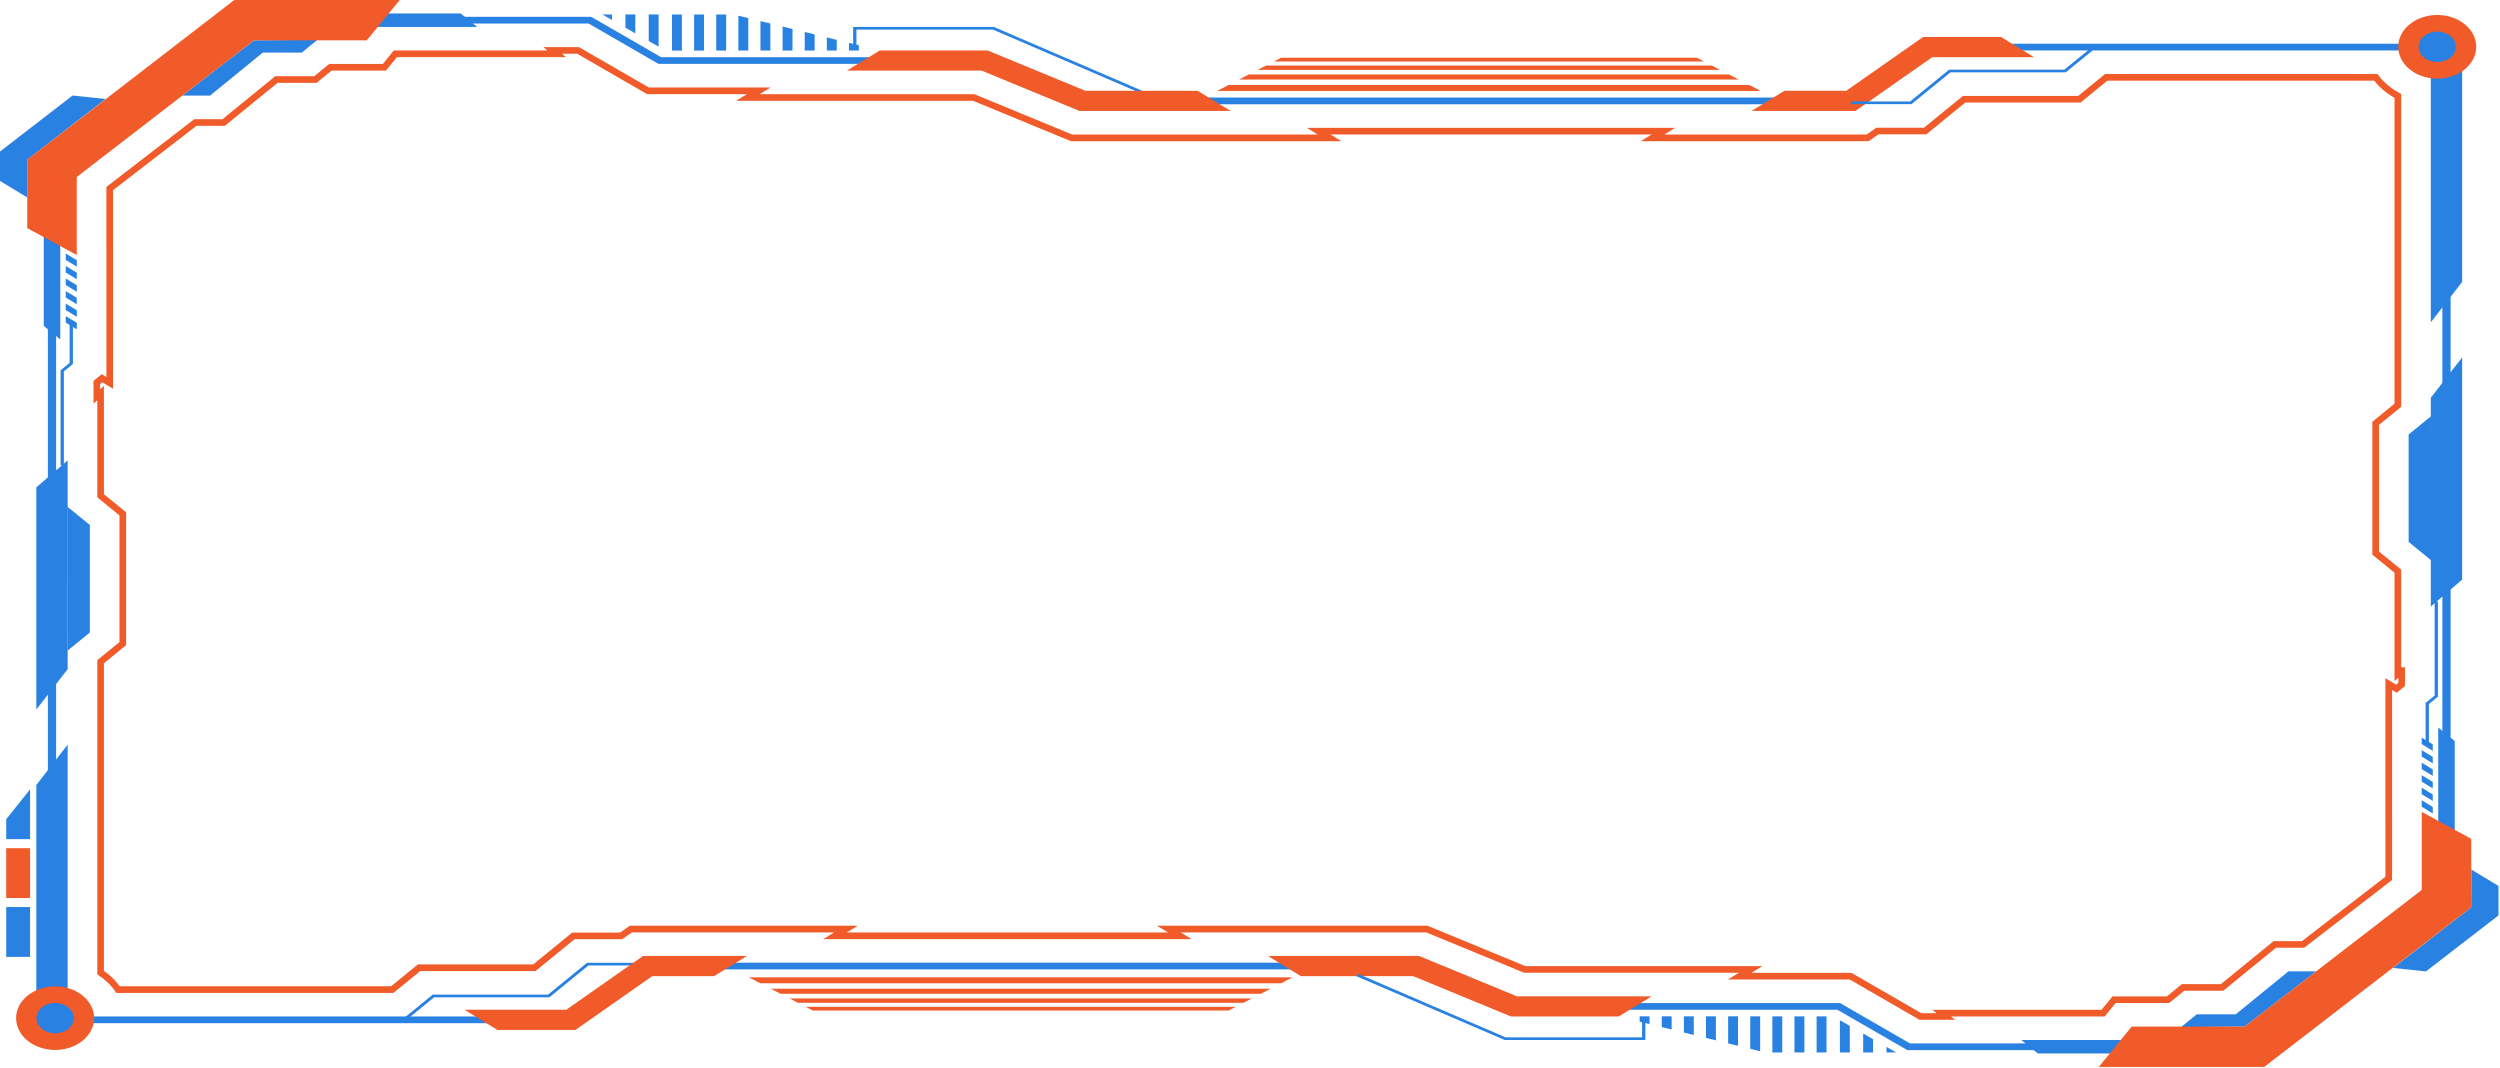 <svg width="1589" height="679" viewBox="0 0 1589 679" fill="none" xmlns="http://www.w3.org/2000/svg">
<path d="M687.35 66.26H1177.36L1177.46 66.19L1179.9 64.48L1226.21 32.06H1564.9V27.79H1224.26L1175.42 61.98H688.6L626.44 36.34H420.18L375.78 10.69H292.8V14.96H374.12L418.51 40.61H625.19L687.35 66.26Z" fill="#2981E2"/>
<path d="M35.67 207.16H30.43V635.95H35.67V207.16Z" fill="#2981E2"/>
<path d="M23.09 450.97L30.43 441.52L35.67 434.76L43.01 425.32V292.65L40.6 294.72L39.27 295.87L35.67 298.95L30.43 303.45L23.09 309.75V450.97Z" fill="#2981E2"/>
<path d="M23.09 650.33H43.01V473.3L35.67 482.75L30.43 489.5L23.09 498.95V650.33Z" fill="#2981E2"/>
<path d="M1113.24 70.53H1179.3L1185.51 66.19L1187.95 64.48L1228.15 36.34H1292.82L1285.83 32.06L1278.84 27.79L1271.85 23.51H1222.32L1173.47 57.71H1134.21L1127.22 61.98L1120.24 66.26L1113.24 70.53Z" fill="#F15A29"/>
<path d="M433.41 9.21H427.12V32.14H433.41V9.21Z" fill="#2981E2"/>
<path d="M418.61 9.21V29.68L412.32 26.07V9.21H418.61Z" fill="#2981E2"/>
<path d="M403.8 9.21V21.2L397.51 17.6V9.21H403.8Z" fill="#2981E2"/>
<path d="M389 9.21V12.72L382.86 9.21H389Z" fill="#2981E2"/>
<path d="M447.47 9.21H441.18V32.14H447.47V9.21Z" fill="#2981E2"/>
<path d="M461.53 9.21H455.24V32.14H461.53V9.21Z" fill="#2981E2"/>
<path d="M475.59 11.51V32.14H469.3V9.96L475.59 11.51Z" fill="#2981E2"/>
<path d="M489.64 14.96V32.14H483.35V13.42L489.64 14.96Z" fill="#2981E2"/>
<path d="M503.71 18.43V32.14H497.42V16.88L503.71 18.43Z" fill="#2981E2"/>
<path d="M517.77 21.88V32.14H511.48V20.33L517.77 21.88Z" fill="#2981E2"/>
<path d="M531.83 25.33V32.14H525.54V23.79L531.83 25.33Z" fill="#2981E2"/>
<path d="M545.89 28.79V32.14H539.6V27.24L545.89 28.79Z" fill="#2981E2"/>
<path d="M725.83 57.64L631.62 17.1H542.25V29.42H544.35V18.81H631.1L724.86 59.15L725.83 57.64Z" fill="#2981E2"/>
<path d="M212.14 17.1H303.29L292.8 8.55H212.14V17.1Z" fill="#2981E2"/>
<path d="M38.29 215.71V144.99H27.81V207.16L38.29 215.71Z" fill="#2981E2"/>
<path d="M1176.39 66.19H1214.94L1239.73 45.97H1312.99L1330.05 32.06L1331.24 31.09L1329.76 29.87L1327.08 32.06L1312.12 44.26H1238.86L1214.07 64.48H1176.39V66.19Z" fill="#2981E2"/>
<path d="M17.27 125.48L17.33 101.45L67.1 62.92L46.13 60.71L0 96.31V115.02L17.27 125.48Z" fill="#2981E2"/>
<path d="M48.81 169.51V165.39L41.78 161.12V165.24L48.81 169.51Z" fill="#2981E2"/>
<path d="M48.81 177.47V173.34L41.78 169.07V173.2L48.81 177.47Z" fill="#2981E2"/>
<path d="M48.81 185.43V181.3L41.78 177.03V181.16L48.81 185.43Z" fill="#2981E2"/>
<path d="M48.81 193.39V189.26L41.78 184.99V189.12L48.81 193.39Z" fill="#2981E2"/>
<path d="M48.81 201.34V197.22L41.78 192.95V197.07L48.81 201.34Z" fill="#2981E2"/>
<path d="M48.81 209.3V205.18L41.78 200.91V205.03L44.25 206.52L46.34 207.81L48.81 209.3Z" fill="#2981E2"/>
<path d="M38.5 295.87H40.6V236.04L46.34 231.34V205.11H44.25V230.64L38.5 235.33V295.87Z" fill="#2981E2"/>
<path d="M115.89 60.76L133.52 60.75L167 33.45H191.79L201.78 25.3L161.41 25.65L115.89 60.76Z" fill="#2981E2"/>
<path d="M42.93 413.55L43.01 413.48L57.11 401.99V333.69L43.01 322.19L42.86 322.07L42.93 413.55Z" fill="#2981E2"/>
<path d="M1212.26 667.45H1295.24V663.18H1213.93L1169.53 637.53H962.86L900.7 611.88H410.68L410.58 611.96L408.13 613.67L361.84 646.08H23.14V650.35H363.78L412.62 616.15H899.44L961.61 641.8H1167.86L1212.26 667.45Z" fill="#2981E2"/>
<path d="M1557.6 42.2H1552.36V470.99H1557.6V42.2Z" fill="#2981E2"/>
<path d="M1545.02 385.49L1547.45 383.42L1548.78 382.27L1552.36 379.19L1557.6 374.7L1564.94 368.39V227.17L1557.6 236.62L1552.36 243.37L1545.02 252.82V385.49Z" fill="#2981E2"/>
<path d="M1545.02 204.84L1552.36 195.39L1557.6 188.64L1564.94 179.19V27.81H1545.02V204.84Z" fill="#2981E2"/>
<path d="M960.35 646.08H1028.83L1035.82 641.8L1042.8 637.53L1049.8 633.25H964.1L901.95 607.6H805.84L812.84 611.88L819.82 616.15L826.81 620.43H898.19L960.35 646.08Z" fill="#F15A29"/>
<path d="M1154.63 668.94H1160.92V646.01H1154.63V668.94Z" fill="#2981E2"/>
<path d="M1169.44 668.93V648.46L1175.73 652.07V668.93H1169.44Z" fill="#2981E2"/>
<path d="M1184.24 668.93V656.94L1190.53 660.55V668.93H1184.24Z" fill="#2981E2"/>
<path d="M1199.04 668.93V665.42L1205.18 668.93H1199.04Z" fill="#2981E2"/>
<path d="M1140.57 668.94H1146.86V646.01H1140.57V668.94Z" fill="#2981E2"/>
<path d="M1126.52 668.94H1132.81V646.01H1126.52V668.94Z" fill="#2981E2"/>
<path d="M1112.46 666.63V646H1118.75V668.18L1112.46 666.63Z" fill="#2981E2"/>
<path d="M1098.4 663.18V646H1104.69V664.72L1098.4 663.18Z" fill="#2981E2"/>
<path d="M1084.33 659.72V646H1090.62V661.26L1084.33 659.72Z" fill="#2981E2"/>
<path d="M1070.27 656.26V646H1076.56V657.81L1070.27 656.26Z" fill="#2981E2"/>
<path d="M1056.21 652.81V646H1062.5V654.36L1056.21 652.81Z" fill="#2981E2"/>
<path d="M1042.15 649.35V646H1048.44V650.9L1042.15 649.35Z" fill="#2981E2"/>
<path d="M1045.79 661.04V648.72H1043.69V659.33H956.94L863.19 618.99L862.21 620.51L956.42 661.04H1045.79Z" fill="#2981E2"/>
<path d="M1295.24 669.59H1375.9V661.04H1284.76L1295.24 669.59Z" fill="#2981E2"/>
<path d="M1549.74 533.15H1560.23V470.99L1549.74 462.44V533.15Z" fill="#2981E2"/>
<path d="M258.28 648.27L260.96 646.08L275.93 633.89H349.18L373.98 613.67H411.66V611.96H373.11L348.31 632.18H275.05L258.01 646.08L256.8 647.06L258.28 648.27Z" fill="#2981E2"/>
<path d="M1570.78 552.66L1570.71 576.69L1520.95 615.22L1541.91 617.44L1588.04 581.83V563.12L1570.78 552.66Z" fill="#2981E2"/>
<path d="M1546.26 517.03V512.91L1539.24 508.63V512.75L1546.26 517.03Z" fill="#2981E2"/>
<path d="M1546.26 509.07V504.95L1539.24 500.67V504.79L1546.26 509.07Z" fill="#2981E2"/>
<path d="M1546.26 501.11V496.99L1539.24 492.71V496.83L1546.26 501.11Z" fill="#2981E2"/>
<path d="M1546.26 493.15V489.03L1539.24 484.75V488.88L1546.26 493.15Z" fill="#2981E2"/>
<path d="M1546.26 485.19V481.07L1539.24 476.79V480.92L1546.26 485.19Z" fill="#2981E2"/>
<path d="M1546.26 477.24V473.11L1543.8 471.61L1541.7 470.33L1539.24 468.83V472.96L1546.26 477.24Z" fill="#2981E2"/>
<path d="M1541.7 473.03H1543.8V447.5L1549.54 442.81V382.27H1547.45V442.1L1541.7 446.79V473.03Z" fill="#2981E2"/>
<path d="M1386.26 652.84L1426.63 652.49L1472.15 617.38H1454.53L1421.04 644.69H1396.25L1386.26 652.84Z" fill="#2981E2"/>
<path d="M1545.18 356.07L1545.12 264.58L1545.02 264.66L1530.93 276.15V344.46L1545.02 355.94L1545.18 356.07Z" fill="#2981E2"/>
<path d="M1549.11 49.97C1550.21 49.97 1551.3 49.91 1552.36 49.79C1554.17 49.6 1555.93 49.25 1557.6 48.75C1560.29 47.95 1562.78 46.78 1564.94 45.31C1570.42 41.6 1573.9 36.01 1573.9 29.75C1573.9 18.58 1562.8 9.53 1549.11 9.53C1536.24 9.53 1525.65 17.54 1524.43 27.78C1524.36 28.43 1524.31 29.08 1524.31 29.75C1524.31 30.53 1524.36 31.3 1524.48 32.06C1525.73 41.04 1534.19 48.23 1545.02 49.7C1546.35 49.88 1547.71 49.97 1549.11 49.97V49.97Z" fill="#F15A29"/>
<path d="M1549.11 39.41C1555.65 39.41 1560.95 35.085 1560.95 29.75C1560.95 24.415 1555.65 20.09 1549.11 20.09C1542.57 20.09 1537.27 24.415 1537.27 29.75C1537.27 35.085 1542.57 39.41 1549.11 39.41Z" fill="#2981E2"/>
<path d="M35.03 667.35C47.38 667.35 57.61 659.99 59.5 650.35C59.71 649.31 59.81 648.23 59.81 647.14C59.81 646.79 59.8 646.43 59.78 646.08C59.25 637.66 52.39 630.6 43.01 628C40.7 627.35 38.24 626.98 35.67 626.94C35.46 626.92 35.24 626.92 35.03 626.92C33.46 626.92 31.92 627.04 30.43 627.27C27.82 627.67 25.35 628.41 23.09 629.42C15.43 632.86 10.24 639.5 10.24 647.13C10.24 658.3 21.34 667.34 35.03 667.34V667.35Z" fill="#F15A29"/>
<path d="M35.03 656.79C41.569 656.79 46.87 652.465 46.87 647.13C46.87 641.795 41.569 637.47 35.03 637.47C28.491 637.47 23.19 641.795 23.19 647.13C23.19 652.465 28.491 656.79 35.03 656.79Z" fill="#2981E2"/>
<path d="M3.95 533.37V520.7L19.12 501.69V533.37H3.95Z" fill="#2981E2"/>
<path d="M19.12 570.79L19.12 539.11H3.95L3.95 570.79H19.12Z" fill="#F15A29"/>
<path d="M19.12 608.2L19.12 576.52H3.95L3.95 608.2H19.12Z" fill="#2981E2"/>
<path d="M1111.88 54.03L1119.16 57.81H773.57L780.86 54.03H1111.88Z" fill="#F15A29"/>
<path d="M1099 47.35L1105.18 50.56H787.55L793.73 47.35H1099Z" fill="#F15A29"/>
<path d="M1087.99 41.64L1093.29 44.39H799.44L804.74 41.64H1087.99Z" fill="#F15A29"/>
<path d="M1078.46 36.69L1083.06 39.08H809.67L814.27 36.69H1078.46Z" fill="#F15A29"/>
<path d="M483.24 624.96L475.96 621.18H821.55L814.26 624.96H483.24Z" fill="#F15A29"/>
<path d="M496.11 631.64L489.94 628.44H807.57L801.39 631.64H496.11Z" fill="#F15A29"/>
<path d="M507.13 637.36L501.83 634.61H795.68L790.38 637.36H507.13Z" fill="#F15A29"/>
<path d="M516.66 642.31L512.06 639.92H785.45L780.85 642.31H516.66Z" fill="#F15A29"/>
<path d="M316.19 654.63H365.73L414.56 620.43H453.83L460.83 616.15L467.81 611.88L474.8 607.6H408.74L402.53 611.96L400.08 613.67L359.9 641.8H295.23L302.22 646.08L309.2 650.35L316.19 654.63Z" fill="#F15A29"/>
<path d="M686.1 70.53H782.2L775.21 66.26L768.23 61.98L761.23 57.71H689.85L627.68 32.06H559.21L552.22 36.34L545.24 40.61L538.25 44.89H623.94L686.1 70.53Z" fill="#F15A29"/>
<path d="M1333.97 678.14H1439.14L1570.71 576.69V533.15L1560.23 527.44L1549.74 521.75L1539.26 516.05V565.64L1472.15 617.38L1426.63 652.49H1354.93L1347.94 661.04L1340.96 669.59L1333.97 678.14Z" fill="#F15A29"/>
<path d="M48.78 162.09V112.5L161.41 25.65H233.11L240.1 17.1L247.08 8.55L254.08 0H148.91L17.32 101.45V144.99L27.81 150.7L38.29 156.39L48.78 162.09Z" fill="#F15A29"/>
<path d="M1526.48 426.22L1524.06 428.3V363.03L1509.97 351.55V269.08L1524.06 257.59V60.96C1518.39 57.92 1513.6 53.88 1510.06 49.16H1338.73L1321.67 63.07H1248.41L1223.62 83.29H1193.27L1187.06 87.63H1050.31L1057.3 83.36H838.13L845.12 87.63H681.09L618.93 61.98H475.31L482.3 57.71H411.83L367.43 32.06H351.27L353.89 34.2H251.3L244.31 42.75H210.02L200.46 50.55H175.67L142.19 77.85H124.2L69.72 119.86V156.8L69.75 156.82V243.36L64.87 240.4L61.54 243.12V251.92L63.95 249.85V315.12L78.05 326.62V409.08L63.95 420.58V618.21C68.47 621.2 72.22 624.86 75.03 628.99H249.32L266.37 615.09H339.63L364.42 594.87H394.76L400.98 590.52H537.73L530.74 594.79H749.91L742.92 590.52H906.95L969.11 616.17H1112.73L1105.74 620.44H1176.21L1220.61 646.09H1236.77L1234.15 643.95H1336.74L1343.73 635.4H1378.02L1387.58 627.6H1412.37L1445.85 600.29H1463.82L1518.3 558.28V521.35H1518.28V434.79L1523.16 437.75L1526.49 435.03V426.22H1526.48Z" stroke="#F15A29" stroke-width="4.21" stroke-miterlimit="10"/>
</svg>
